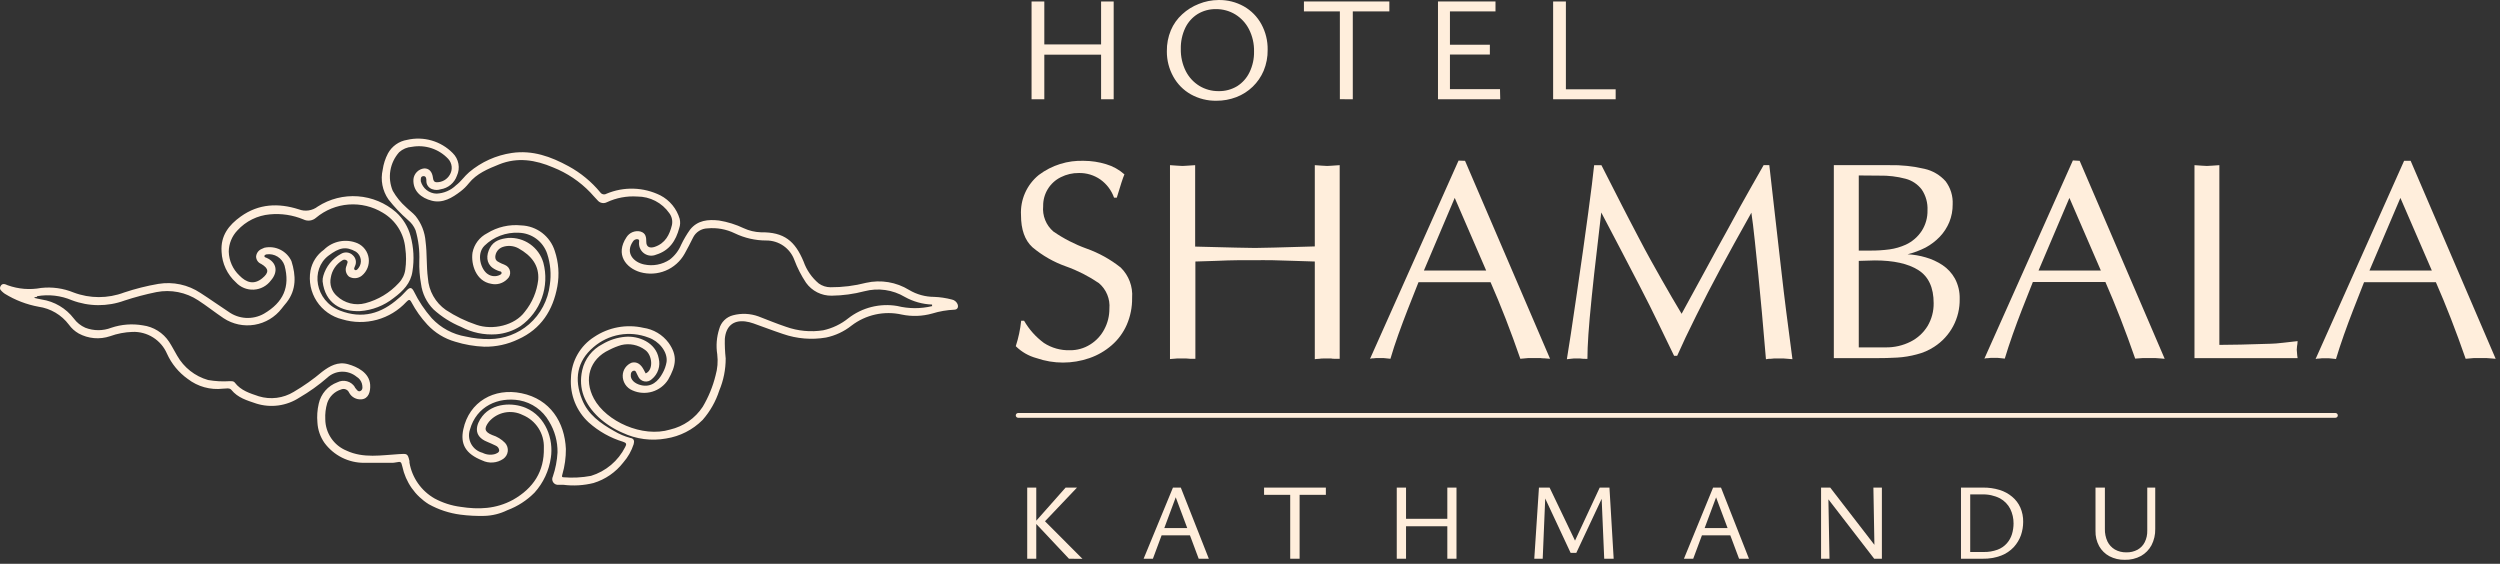 <svg width="439" height="99" viewBox="0 0 439 99" fill="none" xmlns="http://www.w3.org/2000/svg">
<rect x="0" y="0" width="439" height="99" fill="#333333" stroke="none"/>
<path d="M179.319 56.321H179.829C180.706 57.849 181.891 59.177 183.309 60.221C184.666 61.105 186.261 61.551 187.879 61.501C189.134 61.517 190.367 61.169 191.429 60.501C192.479 59.852 193.335 58.934 193.909 57.841C194.508 56.726 194.817 55.478 194.809 54.211C194.884 53.37 194.756 52.524 194.435 51.742C194.115 50.961 193.612 50.268 192.969 49.721C191.176 48.498 189.234 47.51 187.189 46.781C185.036 46.022 183.037 44.88 181.289 43.411C179.956 42.185 179.289 40.311 179.289 37.791C179.213 36.449 179.457 35.108 180.001 33.879C180.546 32.65 181.374 31.567 182.419 30.721C184.697 29.004 187.499 28.128 190.349 28.241C191.664 28.246 192.972 28.445 194.229 28.831C195.423 29.18 196.523 29.792 197.449 30.621C197.189 31.201 196.749 32.571 196.109 34.711H195.629C195.176 33.432 194.342 32.322 193.239 31.531C192.13 30.755 190.803 30.352 189.449 30.381C188.353 30.368 187.269 30.618 186.289 31.111C185.342 31.575 184.546 32.299 183.995 33.199C183.444 34.099 183.161 35.137 183.179 36.191C183.099 37.024 183.22 37.863 183.532 38.639C183.843 39.415 184.336 40.105 184.969 40.651C186.775 41.899 188.734 42.908 190.799 43.651C192.969 44.423 194.996 45.548 196.799 46.981C197.5 47.669 198.042 48.501 198.387 49.42C198.733 50.339 198.873 51.322 198.799 52.301C198.826 53.927 198.506 55.54 197.859 57.031C197.254 58.413 196.349 59.643 195.209 60.631C194.06 61.629 192.729 62.397 191.289 62.891C188.289 63.927 185.029 63.927 182.029 62.891C180.647 62.523 179.385 61.799 178.369 60.791C178.842 59.339 179.16 57.841 179.319 56.321Z" fill="#FFEEDC"/>
<path d="M230.879 43.272V29.002L232.139 29.091C232.448 29.125 232.759 29.142 233.069 29.142C233.363 29.142 233.657 29.125 233.949 29.091L235.249 29.002V63.002H234.369C234.129 63.002 233.929 63.002 233.769 62.952H233.069H232.309C232.149 62.952 231.939 62.952 231.689 63.002C231.439 63.051 231.169 63.002 230.879 63.081V45.922L227.389 45.812C225.839 45.752 224.489 45.712 223.329 45.691C222.169 45.672 221.199 45.691 220.419 45.691C219.639 45.691 218.689 45.691 217.509 45.691C216.329 45.691 214.979 45.752 213.429 45.812L209.909 45.922V63.002H208.969L208.359 62.952H207.649C207.399 62.952 207.069 62.952 206.649 62.952L205.449 63.051V29.002L206.729 29.091C207.035 29.125 207.342 29.142 207.649 29.142C207.947 29.141 208.244 29.125 208.539 29.091L209.869 29.002V43.301C215.869 43.462 219.373 43.541 220.379 43.541C221.386 43.541 224.886 43.452 230.879 43.272Z" fill="#FFEEDC"/>
<path d="M257.26 28.241L272.19 63.001L271.19 62.921C270.91 62.921 270.68 62.921 270.5 62.871H269.66C269.33 62.871 268.92 62.871 268.42 62.871L266.97 63.001C265.283 58.121 263.54 53.638 261.74 49.551H249.09C248.31 51.491 247.67 53.131 247.15 54.461C246.63 55.791 246.1 57.221 245.55 58.741C245 60.261 244.55 61.681 244.16 63.001L243.41 62.921L242.9 62.871H242.31H241.7C241.538 62.897 241.374 62.913 241.21 62.921C241.02 62.921 240.81 62.921 240.58 63.001L256.12 28.201L257.26 28.241ZM260.97 47.501L255.45 34.751L250.04 47.501H260.97Z" fill="#FFEEDC"/>
<path d="M309.691 29.002H310.691C311.004 31.795 311.337 34.728 311.691 37.801C312.044 40.875 312.394 43.941 312.741 47.002C313.087 50.062 313.394 52.628 313.661 54.702C313.921 56.782 314.281 59.562 314.751 63.072L313.751 62.992L313.121 62.941H312.381H311.581L310.971 63.002C310.711 63.002 310.421 63.002 310.101 63.081C309.881 60.422 309.651 57.691 309.391 54.892C309.131 52.092 308.921 49.892 308.751 48.161C308.581 46.431 308.381 44.532 308.151 42.352C307.921 40.172 307.721 38.511 307.541 37.352C305.401 41.165 303.581 44.465 302.081 47.252C300.581 50.038 299.164 52.782 297.831 55.481C296.497 58.148 295.391 60.481 294.511 62.481H293.971L291.241 56.842C290.261 54.801 289.164 52.611 287.951 50.272L284.511 43.661L281.181 37.312C280.874 40.051 280.591 42.508 280.331 44.681C280.071 46.852 279.791 49.331 279.511 52.102C279.231 54.871 279.031 57.102 278.921 58.752C278.811 60.401 278.751 61.831 278.751 63.022L277.971 63.002C277.81 62.994 277.65 62.977 277.491 62.952H276.941H276.321L275.831 63.002L275.141 63.081C275.501 60.941 276.081 57.118 276.881 51.611C277.691 46.111 278.351 41.382 278.881 37.452C279.411 33.522 279.761 30.692 279.931 29.012H281.211C282.981 32.492 284.211 34.871 284.841 36.132C285.471 37.392 286.501 39.322 287.841 41.901C289.181 44.481 290.511 46.842 291.741 49.011C292.971 51.181 294.151 53.202 295.291 55.102C296.084 53.675 297.417 51.231 299.291 47.772C301.164 44.312 302.441 41.978 303.121 40.772C303.791 39.562 304.621 38.032 305.621 36.202C306.621 34.371 308.041 31.922 309.691 29.002Z" fill="#FFEEDC"/>
<path d="M322.02 62.892V29.002H331.77C333.852 28.957 335.932 29.175 337.96 29.651C339.387 29.974 340.678 30.737 341.65 31.831C342.522 32.996 342.961 34.428 342.89 35.882C342.901 36.95 342.7 38.011 342.3 39.002C341.907 39.954 341.341 40.826 340.63 41.572C339.901 42.333 339.058 42.974 338.13 43.471C337.124 43.984 336.064 44.38 334.97 44.651C336.044 44.707 337.108 44.888 338.14 45.191C339.186 45.487 340.181 45.943 341.09 46.541C341.998 47.146 342.749 47.958 343.28 48.911C343.866 50.008 344.155 51.239 344.12 52.481C344.155 54.151 343.762 55.802 342.978 57.276C342.194 58.75 341.044 59.998 339.64 60.901C338.702 61.514 337.667 61.964 336.58 62.231C335.458 62.535 334.309 62.723 333.15 62.791C332.03 62.861 330.68 62.892 329.15 62.892H322.02ZM326.4 30.811V44.002H328.4C329.54 44.012 330.679 43.942 331.81 43.791C332.794 43.653 333.754 43.373 334.66 42.962C335.807 42.429 336.781 41.583 337.47 40.522C338.151 39.447 338.499 38.194 338.47 36.922C338.532 35.639 338.182 34.37 337.47 33.301C336.764 32.364 335.764 31.692 334.63 31.392C333.126 30.993 331.574 30.808 330.02 30.841L326.4 30.811ZM326.4 45.812V61.002H331.13C332.642 61.023 334.137 60.68 335.49 60.002C336.729 59.382 337.769 58.425 338.49 57.242C339.202 56.03 339.569 54.647 339.55 53.242C339.55 50.495 338.65 48.555 336.85 47.422C335.06 46.291 332.51 45.731 329.22 45.731L326.4 45.812Z" fill="#FFEEDC"/>
<path d="M365.189 28.242L380.119 63.002L379.119 62.922L378.429 62.872H377.589C377.269 62.872 376.849 62.872 376.349 62.872L374.939 62.972C373.246 58.092 371.502 53.608 369.709 49.522H356.969C356.196 51.462 355.549 53.098 355.029 54.432C354.509 55.762 353.979 57.192 353.439 58.712C352.899 60.232 352.439 61.652 352.039 62.972L351.299 62.892C351.128 62.884 350.958 62.867 350.789 62.842H350.189H349.579L349.099 62.892C348.899 62.892 348.689 62.892 348.459 62.972L363.999 28.172L365.189 28.242ZM368.909 47.502L363.389 34.752L357.969 47.502H368.909Z" fill="#FFEEDC"/>
<path d="M389.72 29.002V60.562C391.72 60.562 394.72 60.495 398.72 60.361C399.25 60.361 399.98 60.291 400.89 60.191L403.46 59.901C403.46 60.261 403.39 60.562 403.36 60.801C403.331 61.004 403.314 61.207 403.31 61.411C403.316 61.615 403.333 61.819 403.36 62.022C403.36 62.272 403.42 62.572 403.46 62.892H385.35V29.002L386.62 29.091C387.221 29.158 387.828 29.158 388.43 29.091L389.72 29.002Z" fill="#FFEEDC"/>
<path d="M423.309 28.241L438.239 63.002L437.239 62.922L436.549 62.871H435.709C435.389 62.871 434.969 62.871 434.469 62.871L432.969 63.002C431.276 58.121 429.532 53.638 427.739 49.551H415.129C414.356 51.518 413.709 53.168 413.189 54.502C412.669 55.831 412.139 57.261 411.599 58.782C411.059 60.301 410.599 61.721 410.199 63.041L409.459 62.962C409.288 62.954 409.118 62.937 408.949 62.911H408.349H407.739L407.259 62.962C407.059 62.962 406.849 62.962 406.619 63.041L422.159 28.241H423.309ZM427.029 47.502L421.509 34.752L416.079 47.502H427.029Z" fill="#FFEEDC"/>
<path d="M181.141 17.431V0.261H183.381V17.431H181.141ZM181.871 9.601V7.801H194.871V9.601H181.871ZM193.351 17.431V0.261H195.561V17.431H193.351Z" fill="#FFEEDC"/>
<path d="M213.59 17.692C212.027 17.716 210.486 17.329 209.12 16.572C207.819 15.84 206.748 14.759 206.03 13.451C205.275 12.091 204.885 10.558 204.9 9.002C204.88 7.74 205.118 6.488 205.6 5.322C206.053 4.247 206.735 3.285 207.6 2.502C208.446 1.724 209.429 1.11 210.5 0.692C211.602 0.244 212.78 0.01 213.97 0.002C215.529 -0.028 217.069 0.359 218.43 1.122C219.718 1.855 220.777 2.931 221.49 4.232C222.246 5.613 222.628 7.167 222.6 8.742C222.62 10.003 222.381 11.255 221.9 12.421C221.454 13.476 220.8 14.429 219.977 15.225C219.153 16.02 218.178 16.642 217.11 17.052C215.986 17.482 214.793 17.699 213.59 17.692ZM213.97 16.002C215.123 16.028 216.261 15.726 217.25 15.132C218.19 14.536 218.942 13.687 219.42 12.681C219.966 11.547 220.236 10.3 220.21 9.042C220.241 7.685 219.935 6.341 219.32 5.132C218.773 4.061 217.943 3.162 216.92 2.532C215.89 1.906 214.704 1.584 213.5 1.602C212.377 1.584 211.272 1.882 210.31 2.462C209.367 3.052 208.611 3.898 208.13 4.902C207.59 6.048 207.323 7.304 207.35 8.572C207.318 9.926 207.617 11.268 208.22 12.482C208.76 13.553 209.587 14.453 210.61 15.082C211.623 15.694 212.786 16.012 213.97 16.002Z" fill="#FFEEDC"/>
<path d="M228.971 2.001V0.261H243.971V2.001H228.971ZM235.281 17.422V0.261H237.551V17.431L235.281 17.422Z" fill="#FFEEDC"/>
<path d="M263.44 17.431H252.51V0.261H262.61V2.001H254.61V15.652H263.4L263.44 17.431ZM253.24 9.571V7.851H261.62V9.571H253.24Z" fill="#FFEEDC"/>
<path d="M272.73 17.431V0.261H274.97V17.431H272.73ZM273.46 17.431V15.681H283.71V17.431H273.46Z" fill="#FFEEDC"/>
<path d="M180.379 98.112V85.622H181.969V98.112H180.379ZM187.709 98.112L181.709 91.732L187.119 85.622H189.119L183.059 92.002L183.189 91.222L190.079 98.132L187.709 98.112Z" fill="#FFEEDC"/>
<path d="M210.49 98.112L206.15 86.492H206.77L202.45 98.112H200.82L205.97 85.622H207.35L212.27 98.112H210.49ZM203.07 94.002L203.53 92.732H209.11L209.79 94.002H203.07Z" fill="#FFEEDC"/>
<path d="M221.971 86.892V85.622H232.821V86.892H221.971ZM226.561 98.112V85.622H228.211V98.112H226.561Z" fill="#FFEEDC"/>
<path d="M245.27 98.112V85.622H246.9V98.112H245.27ZM245.8 92.412V91.102H255.25V92.412H245.8ZM254.15 98.112V85.622H255.76V98.112H254.15Z" fill="#FFEEDC"/>
<path d="M269.42 98.112L270.24 85.622H271.42L270.9 98.112H269.42ZM281.7 98.112L281.2 86.382L281.96 86.082L276.8 97.082H275.8L270.97 86.742V85.622H272.11L276.81 95.432H276.34L280.91 85.622H282.62L283.36 98.112H281.7Z" fill="#FFEEDC"/>
<path d="M305.379 98.112L301.029 86.492H301.659L297.329 98.112H295.699L300.819 85.622H302.209L307.119 98.112H305.379ZM297.969 94.002L298.419 92.732H303.969L304.669 94.002H297.969Z" fill="#FFEEDC"/>
<path d="M319.779 98.112V85.622H321.029L321.259 98.112H319.779ZM329.779 98.112H329.109L320.309 86.702V85.622H321.389L329.679 96.362L329.779 98.112ZM330.459 85.622V98.112H329.189L328.969 85.622H330.459Z" fill="#FFEEDC"/>
<path d="M344.35 98.112V85.621H348.27C349.235 85.612 350.196 85.751 351.12 86.031C351.933 86.276 352.689 86.685 353.34 87.231C353.955 87.743 354.444 88.39 354.77 89.121C355.116 89.916 355.287 90.775 355.27 91.641C355.269 92.438 355.137 93.228 354.88 93.981C354.602 94.755 354.174 95.465 353.62 96.072C353.004 96.728 352.249 97.237 351.41 97.561C350.371 97.949 349.268 98.135 348.16 98.112H344.35ZM345.97 96.931H348.3C349.145 96.953 349.986 96.813 350.78 96.522C351.407 96.289 351.967 95.904 352.41 95.401C352.816 94.937 353.12 94.392 353.3 93.802C353.485 93.192 353.579 92.558 353.58 91.921C353.588 91.035 353.389 90.158 353 89.362C352.599 88.578 351.971 87.934 351.2 87.511C350.216 87.014 349.121 86.776 348.02 86.822H345.97V96.931Z" fill="#FFEEDC"/>
<path d="M373.089 98.302C372.157 98.32 371.235 98.103 370.409 97.672C369.653 97.265 369.028 96.651 368.609 95.902C368.163 95.077 367.942 94.149 367.969 93.212V85.622H369.619V92.892C369.599 93.646 369.753 94.396 370.069 95.082C370.356 95.668 370.808 96.158 371.369 96.492C371.978 96.835 372.669 97.008 373.369 96.992C374.066 97.016 374.756 96.853 375.369 96.522C375.907 96.215 376.343 95.756 376.619 95.202C376.927 94.581 377.078 93.894 377.059 93.202V85.622H378.459V92.892C378.482 93.878 378.258 94.854 377.809 95.732C377.387 96.523 376.749 97.178 375.969 97.622C375.086 98.099 374.092 98.334 373.089 98.302Z" fill="#FFEEDC"/>
<path d="M410.099 73.362H178.789C178.678 73.362 178.571 73.317 178.492 73.239C178.413 73.16 178.369 73.053 178.369 72.942C178.369 72.83 178.413 72.723 178.492 72.644C178.571 72.566 178.678 72.522 178.789 72.522H410.099C410.211 72.522 410.317 72.566 410.396 72.644C410.475 72.723 410.519 72.83 410.519 72.942C410.519 73.053 410.475 73.16 410.396 73.239C410.317 73.317 410.211 73.362 410.099 73.362Z" fill="#FFEEDC"/>
<path d="M168.13 53.371C168.037 53.172 167.898 52.996 167.724 52.861C167.55 52.725 167.346 52.633 167.13 52.592C166.123 52.328 165.09 52.174 164.05 52.132C162.501 52.131 160.981 51.713 159.65 50.922C157.388 49.528 154.671 49.076 152.08 49.661C150.039 50.19 147.938 50.452 145.83 50.441C145.095 50.438 144.379 50.207 143.78 49.782C142.56 48.762 141.637 47.432 141.11 45.931C139.61 42.342 137.72 40.731 133.59 40.791C132.552 40.753 131.532 40.508 130.59 40.072C129.221 39.42 127.766 38.965 126.27 38.721C124.34 38.502 122.5 38.661 121.17 40.331C120.569 41.174 120.044 42.067 119.6 43.002C119.169 44.023 118.48 44.916 117.6 45.592C116.947 46.024 116.215 46.322 115.445 46.468C114.676 46.614 113.886 46.605 113.12 46.441C111.27 46.062 109.76 44.441 111.12 42.441C111.202 42.292 111.327 42.171 111.478 42.092C111.629 42.014 111.801 41.982 111.97 42.002C112.38 42.081 112.19 42.471 112.21 42.721C112.206 43.08 112.291 43.433 112.458 43.75C112.625 44.067 112.869 44.337 113.167 44.536C113.465 44.734 113.808 44.855 114.165 44.888C114.522 44.92 114.881 44.863 115.21 44.721C117.56 44.011 118.69 42.252 119.28 40.032C119.458 39.513 119.482 38.954 119.35 38.422C119.092 37.544 118.659 36.728 118.079 36.022C117.498 35.316 116.781 34.734 115.97 34.312C114.504 33.584 112.898 33.181 111.262 33.131C109.625 33.081 107.998 33.385 106.49 34.022C106.313 34.126 106.103 34.159 105.903 34.115C105.702 34.07 105.526 33.951 105.41 33.782C103.868 31.915 101.985 30.361 99.86 29.201C96.75 27.502 93.52 26.322 89.86 26.861C87.105 27.27 84.519 28.436 82.39 30.232C81.56 30.931 80.96 31.872 80.08 32.532C79.154 33.43 77.929 33.953 76.64 34.002C76.009 33.983 75.402 33.761 74.906 33.371C74.411 32.98 74.055 32.44 73.89 31.831C73.89 31.451 73.82 30.982 74.32 30.931C74.82 30.881 74.88 31.361 74.87 31.741C74.856 32.079 74.957 32.412 75.157 32.684C75.357 32.957 75.644 33.153 75.97 33.242C76.421 33.392 76.909 33.392 77.36 33.242C78.009 33.145 78.619 32.874 79.125 32.456C79.631 32.038 80.013 31.491 80.23 30.872C80.537 30.21 80.631 29.47 80.498 28.753C80.366 28.037 80.013 27.379 79.49 26.872C78.466 25.833 77.193 25.076 75.792 24.671C74.391 24.267 72.909 24.229 71.49 24.561C70.786 24.674 70.117 24.946 69.535 25.357C68.953 25.768 68.472 26.306 68.13 26.931C67.656 27.831 67.342 28.805 67.2 29.811C66.997 30.699 66.981 31.618 67.153 32.512C67.325 33.405 67.682 34.253 68.2 35.002C69.218 36.311 70.36 37.52 71.61 38.611C72.21 39.089 72.678 39.712 72.97 40.422C73.484 42.177 73.707 44.004 73.63 45.831C73.592 47.172 73.693 48.512 73.93 49.831C74.141 51.533 74.911 53.116 76.12 54.331C77.547 55.627 79.188 56.666 80.97 57.401C82.865 58.403 85.002 58.854 87.14 58.702C88.661 58.584 90.129 58.089 91.41 57.261C93.131 56.032 94.436 54.307 95.151 52.317C95.866 50.326 95.956 48.165 95.41 46.121C95.025 44.808 94.207 43.664 93.088 42.875C91.969 42.087 90.616 41.702 89.25 41.782C87.93 41.931 86.71 42.252 86.03 43.532C85.35 44.812 85.37 46.212 86.51 47.041C86.879 47.301 87.288 47.5 87.72 47.632C87.87 47.632 88.08 47.721 88.08 47.922C88.08 48.121 87.92 48.212 87.77 48.282C87.439 48.445 87.07 48.518 86.701 48.493C86.332 48.469 85.977 48.347 85.67 48.142C84.46 47.382 83.58 44.611 85.08 43.142C85.869 42.37 86.81 41.769 87.842 41.379C88.875 40.988 89.977 40.815 91.08 40.871C92.189 40.895 93.265 41.26 94.159 41.917C95.054 42.574 95.725 43.49 96.08 44.541C96.664 46.299 96.825 48.17 96.55 50.002C96.239 52.688 94.938 55.163 92.9 56.941C90.971 58.603 88.515 59.524 85.97 59.541C84.574 59.561 83.181 59.413 81.82 59.102C79.519 58.72 77.409 57.588 75.82 55.882C74.568 54.459 73.512 52.874 72.68 51.172C72.31 50.462 72.01 50.401 71.45 50.952C70.89 51.502 70.51 52.002 69.97 52.401C66.97 55.062 63.63 56.072 59.7 54.541C55.3 52.812 54.48 47.301 57.7 44.882C59.57 43.492 60.7 43.181 62.51 44.202C62.732 44.355 62.92 44.551 63.064 44.779C63.208 45.007 63.305 45.262 63.348 45.528C63.391 45.795 63.379 46.067 63.314 46.328C63.249 46.59 63.132 46.836 62.97 47.051C62.81 47.231 62.63 47.551 62.34 47.411C62.05 47.272 62.26 46.941 62.34 46.721C62.49 46.409 62.535 46.056 62.469 45.715C62.402 45.374 62.227 45.065 61.97 44.831C61.699 44.556 61.341 44.382 60.957 44.339C60.573 44.295 60.186 44.384 59.86 44.592C59.12 44.993 58.467 45.538 57.938 46.194C57.409 46.849 57.016 47.603 56.78 48.411C56.678 48.734 56.634 49.073 56.65 49.411C57.1 53.291 59.92 54.752 63.2 54.632C65.368 54.482 67.44 53.676 69.14 52.322C70.75 51.121 72.14 49.752 72.43 47.632C72.757 45.575 72.644 43.472 72.1 41.462C71.668 39.844 70.779 38.386 69.54 37.261C67.668 35.632 65.317 34.653 62.842 34.473C60.366 34.292 57.898 34.92 55.81 36.261C55.339 36.628 54.78 36.865 54.19 36.951C53.599 37.037 52.996 36.968 52.44 36.752C48.9 35.632 45.44 35.752 42.27 38.022C40.2 39.511 38.71 41.352 38.91 44.221C38.954 45.236 39.199 46.232 39.629 47.152C40.06 48.072 40.669 48.898 41.42 49.581C41.818 50.012 42.306 50.35 42.85 50.571C43.394 50.792 43.979 50.891 44.565 50.86C45.151 50.83 45.723 50.671 46.24 50.394C46.758 50.118 47.209 49.731 47.56 49.261C48.92 47.712 48.56 46.022 46.77 45.261C46.62 45.202 46.42 45.181 46.43 44.971C46.44 44.761 46.62 44.742 46.77 44.672C47.451 44.562 48.148 44.701 48.735 45.063C49.323 45.424 49.761 45.984 49.97 46.642C50.97 50.382 49.76 53.092 46.36 55.081C45.389 55.632 44.279 55.889 43.165 55.824C42.051 55.758 40.98 55.372 40.08 54.712C38.43 53.642 36.85 52.492 35.2 51.441C33.024 49.992 30.379 49.424 27.8 49.852C25.765 50.202 23.759 50.707 21.8 51.361C18.938 52.442 15.781 52.442 12.92 51.361C11.117 50.623 9.157 50.348 7.22 50.562C5.256 50.931 3.23 50.769 1.35 50.092C0.93 49.901 0.41 49.661 0.1 50.242C-0.21 50.822 0.27 51.092 0.61 51.411C0.68 51.477 0.757 51.534 0.84 51.581C2.658 52.703 4.669 53.476 6.77 53.861C8.888 54.164 10.801 55.293 12.09 57.002C12.546 57.641 13.137 58.173 13.82 58.562C14.654 59.015 15.573 59.292 16.52 59.375C17.466 59.457 18.419 59.344 19.32 59.041C20.588 58.582 21.921 58.325 23.27 58.282C24.546 58.235 25.806 58.575 26.885 59.257C27.965 59.938 28.813 60.93 29.32 62.102C30.122 63.879 31.381 65.411 32.97 66.541C34.727 67.898 36.946 68.512 39.15 68.251C39.63 68.251 40.3 68.061 40.62 68.451C41.77 69.871 43.4 70.322 45.02 70.871C46.278 71.264 47.607 71.373 48.912 71.192C50.218 71.01 51.467 70.542 52.57 69.822C54.31 68.812 55.951 67.64 57.47 66.322C58.16 65.674 59.062 65.3 60.008 65.269C60.953 65.238 61.878 65.552 62.61 66.151C63.063 66.419 63.399 66.847 63.55 67.352C63.66 67.832 63.77 68.412 63.31 68.651C62.85 68.891 62.6 68.362 62.31 68.022V67.962C61.994 67.465 61.504 67.105 60.936 66.952C60.368 66.798 59.763 66.862 59.24 67.132C58.423 67.433 57.695 67.935 57.123 68.592C56.551 69.25 56.155 70.04 55.97 70.891C55.715 71.975 55.637 73.093 55.74 74.201C55.811 75.479 56.237 76.712 56.97 77.761C57.777 78.857 58.832 79.746 60.049 80.356C61.265 80.966 62.609 81.28 63.97 81.272C65.6 81.272 67.23 81.272 68.86 81.272C69.072 81.268 69.282 81.245 69.49 81.201C70.42 81.031 70.43 81.041 70.65 81.921C70.938 83.28 71.497 84.567 72.295 85.705C73.092 86.842 74.111 87.807 75.29 88.541C77.008 89.496 78.891 90.117 80.84 90.371C82.249 90.554 83.67 90.628 85.09 90.591C86.479 90.546 87.843 90.205 89.09 89.591C90.889 88.922 92.521 87.867 93.87 86.501C95.414 84.786 96.41 82.647 96.73 80.362C97.23 77.151 95.86 73.112 92.3 71.612C90.06 70.671 86.57 70.712 84.7 73.082C83.56 74.531 83.01 76.572 85.55 77.582C86.05 77.781 86.55 78.022 87.04 78.251C87.205 78.318 87.35 78.427 87.459 78.567C87.567 78.708 87.637 78.875 87.66 79.052C87.66 79.481 87.25 79.591 86.93 79.731C86.195 79.941 85.408 79.862 84.73 79.511C84.309 79.403 83.915 79.21 83.572 78.943C83.229 78.675 82.945 78.34 82.737 77.958C82.53 77.576 82.404 77.156 82.366 76.723C82.329 76.29 82.381 75.853 82.52 75.442C83.67 71.302 87.52 69.662 91.22 70.302C92.302 70.502 93.328 70.938 94.225 71.577C95.121 72.216 95.867 73.044 96.41 74.001C97.417 75.642 97.934 77.537 97.9 79.462C97.82 80.899 97.544 82.319 97.08 83.681C96.998 83.842 96.96 84.022 96.972 84.203C96.984 84.383 97.044 84.557 97.147 84.705C97.249 84.854 97.39 84.972 97.554 85.047C97.719 85.122 97.9 85.151 98.08 85.132C98.36 85.132 98.64 85.132 98.93 85.132C100.694 85.354 102.484 85.249 104.21 84.822C106.289 84.192 108.121 82.93 109.45 81.212C110.269 80.277 110.889 79.184 111.27 78.001C111.43 77.431 111.34 77.001 110.69 76.901C109.681 76.631 108.715 76.22 107.82 75.681C105.44 74.332 103.24 72.802 102.19 70.112C100.8 66.602 101.32 63.431 104.19 60.981C105.494 59.845 107.084 59.085 108.787 58.783C110.491 58.482 112.245 58.651 113.86 59.272C115.64 59.861 117.29 61.731 117.05 63.562C116.935 64.239 116.705 64.892 116.37 65.492C115.6 66.962 114.37 68.061 112.58 67.641C111.44 67.382 110.67 66.641 110.77 65.802C110.77 65.481 110.91 65.171 111.27 65.102C111.63 65.031 111.68 65.352 111.8 65.572C111.92 65.791 111.97 65.912 112.05 66.082C112.144 66.306 112.291 66.505 112.479 66.66C112.668 66.815 112.891 66.921 113.13 66.969C113.369 67.017 113.616 67.007 113.849 66.937C114.083 66.868 114.296 66.742 114.47 66.572C114.995 66.142 115.387 65.571 115.6 64.926C115.812 64.281 115.837 63.59 115.67 62.931C115.16 60.132 112.12 58.931 109.78 59.142C108.365 59.266 106.997 59.711 105.78 60.441C104.891 60.895 104.114 61.539 103.502 62.327C102.89 63.115 102.459 64.028 102.24 65.001C101.5 68.311 102.72 71.001 105.11 73.272C106.355 74.415 107.785 75.338 109.34 76.001C111.717 77.12 114.384 77.469 116.97 77.001C119.398 76.622 121.643 75.48 123.38 73.742C124.694 72.242 125.687 70.489 126.3 68.591C127.051 66.799 127.436 64.875 127.43 62.931C127.305 61.793 127.255 60.647 127.28 59.502C127.47 57.331 128.71 56.191 130.85 56.441C131.345 56.504 131.831 56.621 132.3 56.791C134.04 57.401 135.76 58.072 137.51 58.651C139.931 59.489 142.524 59.703 145.05 59.272C146.682 58.933 148.213 58.217 149.52 57.181C150.762 56.228 152.199 55.56 153.729 55.224C155.258 54.889 156.843 54.895 158.37 55.242C160.139 55.609 161.971 55.544 163.71 55.051C164.973 54.664 166.28 54.439 167.6 54.382C168.15 54.361 168.36 53.901 168.13 53.371ZM157.56 53.731C156.057 53.475 154.518 53.534 153.039 53.904C151.56 54.274 150.175 54.947 148.97 55.882C147.679 56.925 146.162 57.651 144.54 58.002C142.356 58.342 140.122 58.132 138.04 57.392C136.4 56.842 134.8 56.181 133.19 55.562C131.755 55.042 130.196 54.972 128.72 55.361C128.14 55.508 127.611 55.807 127.185 56.228C126.76 56.648 126.454 57.174 126.3 57.752C125.834 59.197 125.714 60.731 125.95 62.231C126.1 63.476 125.998 64.738 125.65 65.942C125.174 67.872 124.416 69.722 123.4 71.431C122.073 73.45 120.022 74.882 117.67 75.431C112.81 76.901 106.45 74.001 104.29 70.001C102.48 66.621 103.51 63.051 106.99 61.441C107.661 61.091 108.364 60.806 109.09 60.592C109.804 60.416 110.548 60.401 111.269 60.546C111.989 60.691 112.669 60.993 113.26 61.431C114.57 62.322 114.8 64.981 113.38 65.572L113.06 64.962C112.52 63.911 111.82 63.481 110.94 63.681C110.485 63.856 110.092 64.16 109.809 64.557C109.526 64.954 109.367 65.425 109.35 65.912C109.331 66.474 109.484 67.028 109.79 67.5C110.096 67.972 110.539 68.339 111.06 68.552C112.154 69.042 113.388 69.124 114.538 68.78C115.687 68.437 116.674 67.692 117.32 66.681C118.74 64.201 119.01 62.452 117.41 60.202C116.881 59.49 116.216 58.89 115.454 58.437C114.692 57.984 113.848 57.686 112.97 57.562C111.502 57.228 109.982 57.197 108.501 57.471C107.021 57.744 105.612 58.316 104.36 59.151C103.135 59.925 102.12 60.988 101.405 62.248C100.69 63.507 100.296 64.924 100.26 66.371C100.161 67.829 100.393 69.289 100.936 70.645C101.48 72.001 102.322 73.216 103.4 74.201C105.132 75.747 107.179 76.897 109.4 77.572C109.99 77.761 110.08 77.972 109.78 78.501C109.173 79.706 108.328 80.775 107.297 81.645C106.266 82.514 105.07 83.166 103.78 83.561C102.195 83.86 100.577 83.944 98.97 83.811C98.57 83.811 98.69 83.552 98.75 83.311C99.17 81.859 99.379 80.353 99.37 78.841C99.16 74.151 96.63 70.091 91.58 69.052C86.76 68.052 82.39 70.552 81.36 75.382C80.8 77.981 81.75 79.692 84.67 80.852C85.258 81.138 85.911 81.263 86.563 81.213C87.215 81.164 87.842 80.943 88.38 80.572C88.597 80.419 88.779 80.222 88.914 79.994C89.05 79.766 89.135 79.512 89.166 79.248C89.196 78.985 89.17 78.718 89.09 78.465C89.009 78.212 88.877 77.979 88.7 77.781C88.071 77.136 87.291 76.658 86.43 76.391C85.06 75.832 84.95 75.231 85.86 74.052C86.574 73.224 87.545 72.658 88.617 72.444C89.689 72.231 90.803 72.381 91.78 72.871C92.917 73.338 93.884 74.142 94.55 75.176C95.215 76.21 95.547 77.423 95.5 78.651C95.6 82.781 93.65 85.742 90.09 87.761C87.08 89.401 84.02 89.492 80.87 89.001C79.273 88.794 77.727 88.296 76.31 87.531C75.155 86.872 74.161 85.966 73.398 84.876C72.636 83.787 72.124 82.542 71.9 81.231C71.9 81.141 71.9 81.041 71.9 80.951C71.59 79.591 71.46 79.662 70.08 79.742C66.99 79.921 63.82 80.522 60.85 79.132C59.755 78.684 58.818 77.924 58.154 76.945C57.49 75.966 57.13 74.814 57.12 73.632C57.069 72.666 57.184 71.698 57.46 70.772C57.645 70.214 57.96 69.708 58.379 69.296C58.798 68.884 59.309 68.577 59.87 68.401C59.999 68.34 60.139 68.305 60.281 68.299C60.424 68.294 60.566 68.317 60.7 68.367C60.833 68.417 60.955 68.494 61.059 68.593C61.162 68.692 61.244 68.81 61.3 68.942C61.506 69.332 61.823 69.652 62.211 69.862C62.599 70.072 63.041 70.162 63.48 70.121C64.72 70.022 65.08 68.761 65 67.561C64.86 65.431 62.72 64.401 61.11 63.952C59.33 63.452 57.89 64.281 56.58 65.272C55.018 66.593 53.345 67.777 51.58 68.811C50.671 69.366 49.655 69.722 48.598 69.856C47.542 69.991 46.469 69.9 45.45 69.591C43.86 69.052 42.3 68.591 41.22 67.171C40.99 66.891 40.67 66.942 40.37 66.931C39.09 67.02 37.804 66.953 36.54 66.731C34.24 66.074 32.291 64.541 31.11 62.462C30.63 61.651 30.21 60.812 29.69 60.011C29.172 59.23 28.492 58.568 27.697 58.072C26.902 57.575 26.009 57.254 25.08 57.132C23.23 56.809 21.33 56.954 19.55 57.551C18.08 58.121 16.45 58.121 14.98 57.551C14.181 57.2 13.488 56.644 12.97 55.941C11.592 54.134 9.566 52.933 7.32 52.592C6.85 52.511 6.39 52.392 5.93 52.291C6.06 52.062 6.38 52.291 6.5 52.011C8.566 51.652 10.691 51.899 12.62 52.721C15.589 53.851 18.866 53.872 21.85 52.782C23.693 52.176 25.569 51.679 27.47 51.291C30.012 50.799 32.646 51.32 34.81 52.742C36.35 53.742 37.76 54.871 39.27 55.882C40.872 56.936 42.814 57.346 44.706 57.029C46.597 56.712 48.299 55.691 49.47 54.172C49.73 53.801 50.04 53.481 50.32 53.121C52.08 50.871 51.97 48.361 51.18 45.852C50.773 44.978 50.081 44.27 49.217 43.843C48.354 43.416 47.371 43.295 46.43 43.502C46.251 43.564 46.077 43.641 45.91 43.731C45.646 43.848 45.419 44.034 45.253 44.27C45.087 44.507 44.989 44.784 44.97 45.072C44.978 45.347 45.066 45.614 45.225 45.84C45.383 46.066 45.604 46.24 45.86 46.342C47.23 47.151 47.29 47.861 46.03 48.882C44.6 50.041 43.26 49.642 42.03 48.371C40.882 47.279 40.214 45.776 40.17 44.191C40.182 42.805 40.722 41.475 41.68 40.471C43.159 38.842 45.198 37.832 47.39 37.642C49.396 37.452 51.419 37.758 53.28 38.532C53.635 38.708 54.035 38.775 54.429 38.723C54.823 38.671 55.192 38.504 55.49 38.242C57.109 36.886 59.112 36.072 61.218 35.914C63.324 35.756 65.427 36.262 67.23 37.361C68.336 38.013 69.271 38.919 69.956 40.004C70.641 41.089 71.058 42.323 71.17 43.602C71.345 44.842 71.345 46.101 71.17 47.342C71.048 48.231 70.645 49.057 70.02 49.702C68.442 51.418 66.405 52.647 64.15 53.242C63.278 53.477 62.359 53.484 61.483 53.261C60.608 53.039 59.804 52.595 59.15 51.971C58.7 51.575 58.365 51.066 58.178 50.496C57.992 49.926 57.962 49.317 58.09 48.731C58.187 48.117 58.416 47.53 58.761 47.012C59.106 46.494 59.56 46.057 60.09 45.731C60.203 45.645 60.342 45.598 60.485 45.598C60.628 45.598 60.767 45.645 60.88 45.731C61.14 45.911 61.02 46.151 60.94 46.371C60.909 46.46 60.882 46.55 60.86 46.642C60.708 46.967 60.667 47.334 60.745 47.685C60.823 48.035 61.014 48.351 61.29 48.581C61.641 48.784 62.044 48.875 62.448 48.843C62.851 48.81 63.236 48.657 63.55 48.401C63.991 48.036 64.332 47.564 64.541 47.03C64.749 46.497 64.819 45.919 64.743 45.351C64.667 44.783 64.448 44.244 64.106 43.784C63.765 43.324 63.312 42.958 62.79 42.721C61.802 42.3 60.71 42.183 59.656 42.386C58.601 42.59 57.631 43.103 56.87 43.861C55.642 44.735 54.799 46.05 54.52 47.532C54.189 49.398 54.582 51.32 55.619 52.906C56.656 54.493 58.258 55.625 60.1 56.072C62.077 56.67 64.183 56.699 66.176 56.156C68.169 55.613 69.969 54.52 71.37 53.002C71.76 52.611 71.95 52.492 72.26 53.092C73.014 54.51 73.948 55.824 75.04 57.002C76.364 58.431 78.055 59.469 79.93 60.002C81.581 60.514 83.292 60.809 85.02 60.882C87.095 60.921 89.15 60.472 91.02 59.572C95.02 57.761 97.11 54.481 97.87 50.291C98.247 48.213 98.092 46.074 97.42 44.072C97.024 42.807 96.246 41.697 95.193 40.892C94.14 40.089 92.864 39.63 91.54 39.581C89.442 39.364 87.332 39.85 85.54 40.962C84.88 41.296 84.305 41.777 83.859 42.368C83.414 42.959 83.11 43.645 82.97 44.371C82.68 46.422 83.58 49.371 86.23 49.831C86.736 49.952 87.265 49.939 87.765 49.794C88.264 49.648 88.718 49.375 89.08 49.002C89.269 48.837 89.414 48.627 89.5 48.392C89.585 48.156 89.609 47.902 89.569 47.655C89.529 47.407 89.426 47.174 89.271 46.977C89.115 46.781 88.912 46.627 88.68 46.532C88.5 46.431 88.29 46.371 88.09 46.282C87.57 46.002 86.97 45.892 86.97 45.102C86.989 44.721 87.119 44.356 87.345 44.05C87.571 43.743 87.882 43.511 88.24 43.382C88.689 43.222 89.166 43.158 89.641 43.193C90.116 43.227 90.579 43.359 91 43.581C93.4 44.911 94.7 46.661 94.51 49.151C94.273 51.205 93.454 53.148 92.15 54.752C90.39 57.151 86.52 58.032 83.65 57.032C81.761 56.4 79.963 55.526 78.3 54.431C77.388 53.796 76.631 52.964 76.084 51.996C75.537 51.029 75.214 49.95 75.14 48.842C74.86 46.702 75.01 44.541 74.73 42.411C74.609 40.775 73.995 39.213 72.97 37.931C72.48 37.361 71.85 36.931 71.31 36.392C70.377 35.566 69.587 34.593 68.97 33.511C68.496 32.391 68.35 31.159 68.548 29.959C68.746 28.759 69.281 27.64 70.09 26.732C70.711 26.17 71.504 25.835 72.34 25.782C73.489 25.578 74.671 25.664 75.78 26.03C76.888 26.397 77.888 27.033 78.69 27.881C79.042 28.256 79.261 28.737 79.312 29.249C79.362 29.761 79.242 30.275 78.97 30.712C78.738 31.107 78.406 31.434 78.008 31.661C77.609 31.887 77.158 32.005 76.7 32.002C76.19 32.002 76.08 31.642 76.03 31.241C75.9 30.151 75.35 29.552 74.49 29.572C74.006 29.623 73.555 29.839 73.212 30.183C72.868 30.527 72.652 30.978 72.6 31.462C72.47 33.511 73.93 34.772 75.85 35.252C77.77 35.731 79.41 34.731 80.9 33.592C81.425 33.188 81.899 32.721 82.31 32.202C83.7 30.462 85.68 29.662 87.66 28.861C90.89 27.561 94.03 28.081 97.11 29.392C99.584 30.371 101.817 31.872 103.66 33.791C104.08 34.242 104.48 34.712 104.91 35.151C105.101 35.396 105.372 35.565 105.675 35.631C105.978 35.697 106.295 35.654 106.57 35.511C108.233 34.733 110.067 34.389 111.9 34.511C113.004 34.508 114.093 34.771 115.074 35.279C116.054 35.788 116.897 36.526 117.53 37.431C117.752 37.727 117.907 38.066 117.987 38.426C118.066 38.787 118.067 39.16 117.99 39.522C117.58 41.231 116.82 42.712 114.99 43.342C114.08 43.651 113.5 43.342 113.49 42.511C113.48 41.681 113.44 40.962 112.49 40.661C112.024 40.544 111.533 40.578 111.087 40.758C110.641 40.937 110.264 41.254 110.01 41.661C108.01 44.661 109.89 47.041 112.42 47.791C113.891 48.207 115.46 48.116 116.873 47.532C118.286 46.947 119.461 45.905 120.21 44.572C120.73 43.642 121.21 42.712 121.69 41.742C121.922 41.26 122.283 40.851 122.733 40.562C123.184 40.272 123.705 40.113 124.24 40.102C125.879 39.947 127.528 40.244 129.01 40.962C130.74 41.798 132.638 42.232 134.56 42.231C135.634 42.224 136.684 42.548 137.567 43.16C138.449 43.773 139.121 44.643 139.49 45.651C140.019 47.058 140.707 48.4 141.54 49.651C142.051 50.365 142.727 50.945 143.511 51.34C144.294 51.736 145.162 51.935 146.04 51.922C147.981 51.898 149.912 51.636 151.79 51.142C152.981 50.829 154.221 50.756 155.44 50.928C156.659 51.1 157.832 51.512 158.89 52.142C160.361 52.963 162.006 53.422 163.69 53.481V53.752C161.675 54.238 159.572 54.231 157.56 53.731Z" fill="#FFEEDC"/>
<path d="M6.541 52.002C6.421 52.231 6.101 52.051 5.971 52.282C6.021 51.901 6.401 52.212 6.541 52.002Z" fill="#FFEEDC"/>
<path d="M163.73 53.702V53.432C163.751 53.447 163.768 53.468 163.78 53.491C163.791 53.515 163.797 53.541 163.797 53.567C163.797 53.593 163.791 53.618 163.78 53.642C163.768 53.665 163.751 53.686 163.73 53.702Z" fill="#FFEEDC"/>
<path d="M6.541 52.002C6.421 52.231 6.101 52.051 5.971 52.282C5.671 52.282 5.379 52.184 5.141 52.002H6.541Z" fill="#FFEEDC"/>
<path d="M164.44 53.532L163.73 53.702V53.432H164.42L164.44 53.532Z" fill="#FFEEDC"/>
</svg>

